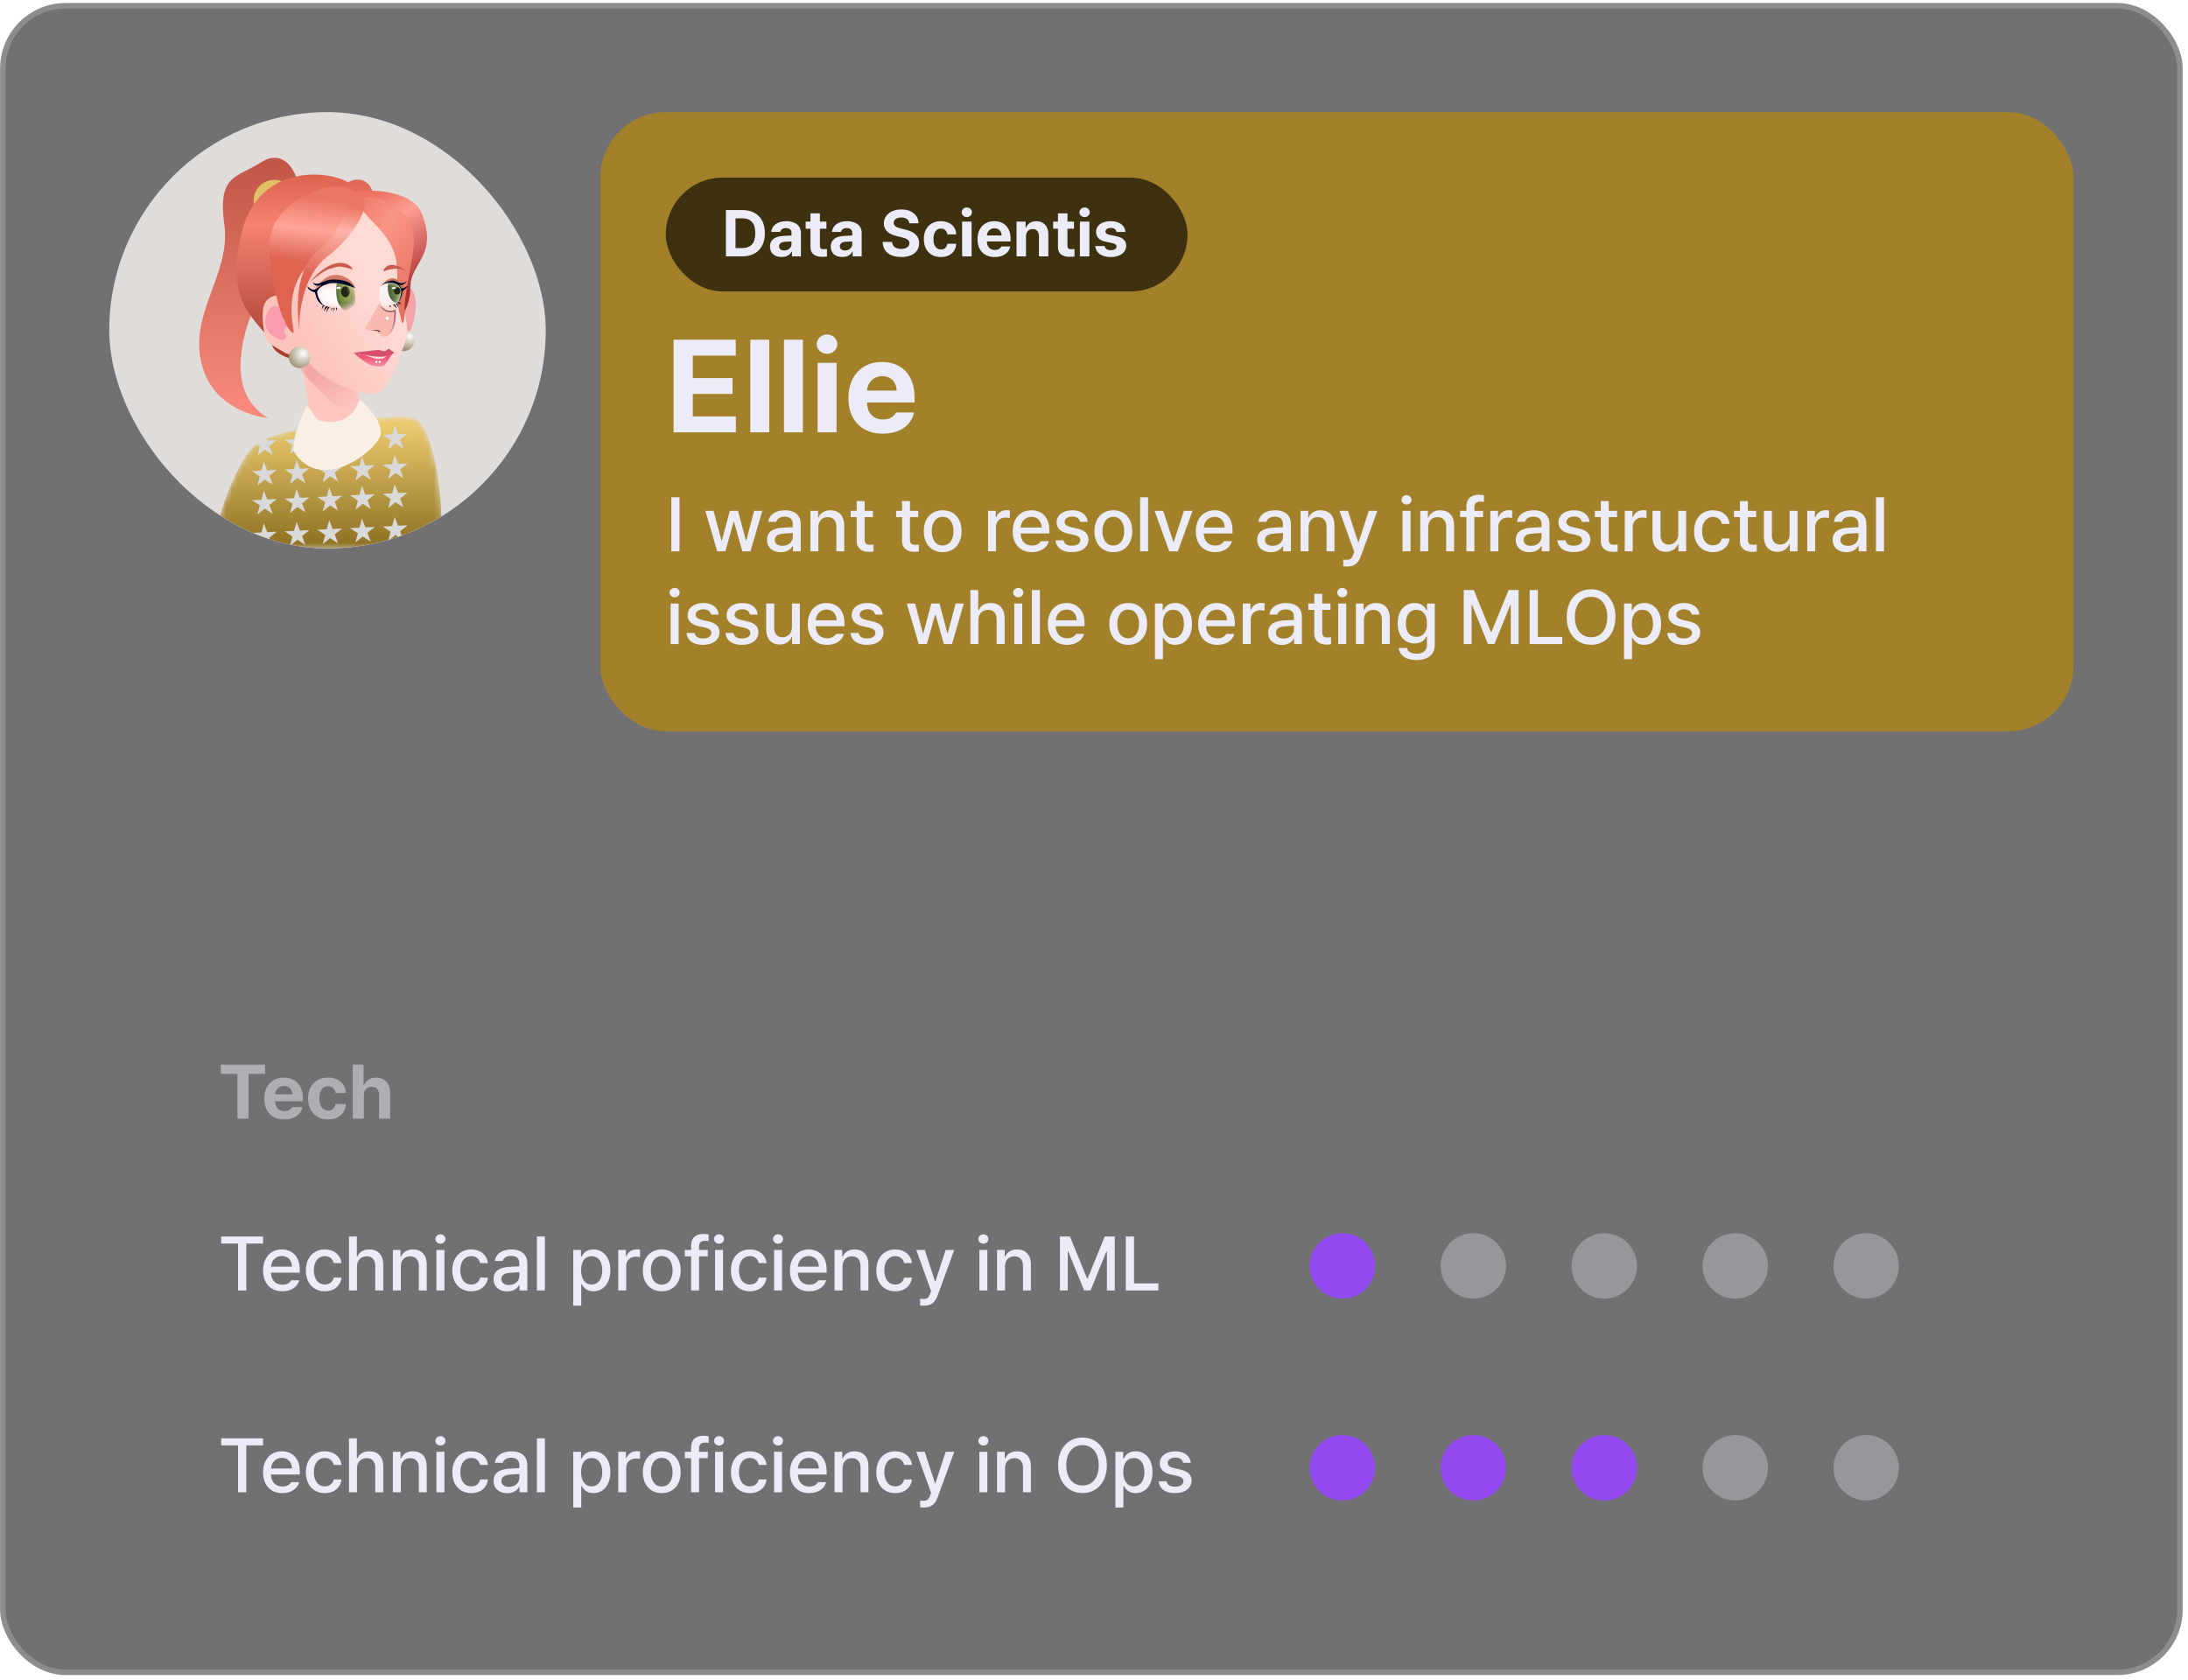 <svg width="401" height="308" viewBox="0 0 401 308" fill="none" xmlns="http://www.w3.org/2000/svg">
<g clip-path="url(#clip0_597_10602)">
<rect x="0.023" y="0.557" width="400" height="306.504" rx="12" fill="#131316" fill-opacity="0.6"/>
<g clip-path="url(#clip1_597_10602)">
<rect x="20.023" y="20.557" width="80" height="80" rx="40" fill="#DFDCDA"/>
<ellipse cx="74.206" cy="57.616" rx="1.831" ry="4.789" transform="rotate(9.959 74.206 57.616)" fill="#F3A4A7"/>
<circle cx="73.945" cy="62.41" r="1.972" fill="url(#paint0_radial_597_10602)"/>
<path d="M56.049 81.565C57.852 80.551 55.768 68.655 54.5 62.833C57.364 62.833 63.148 63.087 63.373 64.101C63.599 65.115 66.19 74.664 67.458 79.312L60.979 90.157C58.584 87.716 54.246 82.579 56.049 81.565Z" fill="#FDC6BF"/>
<mask id="mask0_597_10602" style="mask-type:alpha" maskUnits="userSpaceOnUse" x="54" y="62" width="14" height="29">
<path d="M56.049 81.565C57.852 80.551 55.768 68.655 54.5 62.833C57.364 62.833 63.148 63.087 63.373 64.101C63.599 65.115 66.19 74.664 67.458 79.312L60.979 90.157C58.584 87.716 54.246 82.579 56.049 81.565Z" fill="#FDC6BF"/>
</mask>
<g mask="url(#mask0_597_10602)">
<path d="M67.035 65.65L69.007 77.481C69.007 77.481 66.331 79.312 59.852 72.833C53.373 66.354 51.824 64.382 51.824 64.382L53.514 60.298L67.035 65.65Z" fill="url(#paint1_linear_597_10602)"/>
</g>
<mask id="mask1_597_10602" style="mask-type:alpha" maskUnits="userSpaceOnUse" x="39" y="76" width="42" height="25">
<path d="M39.098 100.557C39.21 96.388 43.464 83.278 47.689 80.837C55.295 77.598 69.661 76.052 75.295 76.475C79.802 76.813 81.868 95.111 80.506 100.557H39.098Z" fill="url(#paint2_linear_597_10602)"/>
</mask>
<g mask="url(#mask1_597_10602)">
<path d="M39.098 100.557C39.21 96.388 43.464 83.278 47.689 80.837C55.295 77.598 69.661 76.052 75.295 76.475C79.802 76.813 81.868 95.111 80.506 100.557H39.098Z" fill="url(#paint3_linear_597_10602)"/>
<path d="M48.358 84.589L48.977 86.219L50.719 86.134L49.36 87.227L49.98 88.857L48.521 87.902L47.162 88.995L47.619 87.312L46.16 86.358L47.901 86.272L48.358 84.589Z" fill="#D9D9D9"/>
<path d="M54.35 84.295L54.97 85.925L56.711 85.84L55.353 86.933L55.972 88.563L54.513 87.608L53.154 88.701L53.611 87.018L52.152 86.064L53.893 85.978L54.35 84.295Z" fill="#D9D9D9"/>
<path d="M60.342 84.001L60.962 85.631L62.703 85.546L61.345 86.639L61.964 88.269L60.505 87.314L59.146 88.407L59.603 86.724L58.144 85.77L59.886 85.684L60.342 84.001Z" fill="#D9D9D9"/>
<path d="M66.335 83.707L66.954 85.337L68.696 85.251L67.337 86.344L67.956 87.974L66.497 87.019L65.138 88.112L65.595 86.429L64.136 85.475L65.878 85.389L66.335 83.707Z" fill="#D9D9D9"/>
<path d="M72.331 83.413L72.95 85.043L74.692 84.957L73.333 86.05L73.953 87.68L72.493 86.725L71.135 87.818L71.591 86.135L70.132 85.181L71.874 85.095L72.331 83.413Z" fill="#D9D9D9"/>
<path d="M48.358 79.124L48.977 80.754L50.719 80.669L49.36 81.762L49.98 83.392L48.521 82.437L47.162 83.53L47.619 81.847L46.16 80.893L47.901 80.807L48.358 79.124Z" fill="#D9D9D9"/>
<path d="M54.35 78.831L54.97 80.46L56.711 80.375L55.353 81.468L55.972 83.098L54.513 82.143L53.154 83.236L53.611 81.553L52.152 80.599L53.893 80.513L54.35 78.831Z" fill="#D9D9D9"/>
<path d="M60.342 78.537L60.962 80.167L62.703 80.081L61.345 81.174L61.964 82.804L60.505 81.849L59.146 82.942L59.603 81.259L58.144 80.305L59.886 80.219L60.342 78.537Z" fill="#D9D9D9"/>
<path d="M66.335 78.242L66.954 79.872L68.696 79.786L67.337 80.879L67.956 82.509L66.497 81.555L65.138 82.647L65.595 80.965L64.136 80.01L65.878 79.924L66.335 78.242Z" fill="#D9D9D9"/>
<path d="M72.331 77.948L72.95 79.578L74.692 79.492L73.333 80.585L73.953 82.215L72.493 81.26L71.135 82.353L71.591 80.671L70.132 79.716L71.874 79.631L72.331 77.948Z" fill="#D9D9D9"/>
<path d="M48.358 89.924L48.977 91.554L50.719 91.469L49.36 92.562L49.98 94.192L48.521 93.237L47.162 94.33L47.619 92.647L46.16 91.693L47.901 91.607L48.358 89.924Z" fill="#D9D9D9"/>
<path d="M54.35 89.63L54.97 91.26L56.711 91.175L55.353 92.268L55.972 93.898L54.513 92.943L53.154 94.036L53.611 92.353L52.152 91.399L53.893 91.313L54.35 89.63Z" fill="#D9D9D9"/>
<path d="M60.342 89.337L60.962 90.966L62.703 90.881L61.345 91.974L61.964 93.604L60.505 92.649L59.146 93.742L59.603 92.059L58.144 91.105L59.886 91.019L60.342 89.337Z" fill="#D9D9D9"/>
<path d="M66.335 89.041L66.954 90.671L68.696 90.586L67.337 91.679L67.956 93.309L66.497 92.354L65.138 93.447L65.595 91.764L64.136 90.81L65.878 90.724L66.335 89.041Z" fill="#D9D9D9"/>
<path d="M72.331 88.748L72.95 90.377L74.692 90.292L73.333 91.385L73.953 93.015L72.493 92.06L71.135 93.153L71.591 91.47L70.132 90.516L71.874 90.43L72.331 88.748Z" fill="#D9D9D9"/>
<path d="M48.358 95.924L48.977 97.554L50.719 97.469L49.36 98.562L49.98 100.192L48.521 99.237L47.162 100.33L47.619 98.647L46.16 97.693L47.901 97.607L48.358 95.924Z" fill="#D9D9D9"/>
<path d="M54.35 95.63L54.97 97.26L56.711 97.175L55.353 98.268L55.972 99.898L54.513 98.943L53.154 100.036L53.611 98.353L52.152 97.399L53.893 97.313L54.35 95.63Z" fill="#D9D9D9"/>
<path d="M60.342 95.337L60.962 96.966L62.703 96.881L61.345 97.974L61.964 99.604L60.505 98.649L59.146 99.742L59.603 98.059L58.144 97.105L59.886 97.019L60.342 95.337Z" fill="#D9D9D9"/>
<path d="M66.335 95.041L66.954 96.671L68.696 96.586L67.337 97.679L67.956 99.309L66.497 98.354L65.138 99.447L65.595 97.764L64.136 96.81L65.878 96.724L66.335 95.041Z" fill="#D9D9D9"/>
<path d="M72.331 94.748L72.95 96.377L74.692 96.292L73.333 97.385L73.953 99.015L72.493 98.06L71.135 99.153L71.591 97.47L70.132 96.516L71.874 96.43L72.331 94.748Z" fill="#D9D9D9"/>
</g>
<path d="M47.881 29.735C51.599 27.369 53.75 30.721 54.36 32.693C55.769 32.693 53.796 34.664 52.951 38.185C52.106 41.706 50.697 49.453 49.148 52.27C47.599 55.087 45.768 56.918 44.641 62.27C43.74 66.552 43.185 73.03 49.148 76.636C49.148 76.636 40.174 75.918 37.357 68.03C33.836 58.171 42.388 50.58 41.121 41.284C39.853 31.988 43.233 32.693 47.881 29.735Z" fill="url(#paint4_linear_597_10602)"/>
<circle cx="50.276" cy="36.776" r="3.803" fill="#E0BF66"/>
<path d="M44.337 42.41C47.267 30.805 58.985 30.814 63.774 33.396C67.266 31.706 68.488 34.946 68.583 36.354L61.4 64.523C61.098 67.34 51.07 66.748 49.83 63.255C48.281 58.889 40.675 56.917 44.337 42.41Z" fill="url(#paint5_linear_597_10602)"/>
<path d="M77.222 38.957C75.478 34.674 65.765 34.053 63.371 36.072C60.272 40.016 68.186 42.692 69.313 45.65C70.214 48.016 71.22 56.919 71.971 60.394C72.582 59.361 75.222 56.957 75.222 52.557C75.222 48.157 80.422 46.814 77.222 38.957Z" fill="url(#paint6_linear_597_10602)"/>
<path d="M74.357 50.298C74.695 48.27 74.638 45.509 70.413 39.875C66.188 34.241 56.189 40.439 54.358 42.974C52.527 45.509 52.527 54.946 51.962 54.523C51.398 54.101 50.272 53.819 49.005 54.946C47.737 56.073 48.16 59.171 48.441 61.143C48.723 63.115 50.976 63.819 51.962 64.523C52.751 65.087 54.826 65.321 55.765 65.368C58.772 69.993 65.371 72.194 68.371 72.194C71.371 72.194 72.93 65.761 73.772 63.993C74.986 61.441 74.677 58.765 73.972 56.794C73.313 54.951 73.934 52.833 74.357 50.298Z" fill="url(#paint7_linear_597_10602)"/>
<path d="M65.121 52.83C64.841 51.146 60.522 48.03 57.521 53.43C60.122 51.03 63.083 51.374 65.121 52.83Z" fill="#D07966"/>
<mask id="mask2_597_10602" style="mask-type:alpha" maskUnits="userSpaceOnUse" x="57" y="51" width="8" height="6">
<path d="M58.241 53.045C59.014 51.733 59.733 51.975 60.694 51.498C61.456 51.12 63.364 51.852 64.243 52.276C64.809 52.656 64.819 54.653 64.843 55.075C64.866 55.497 63.942 56.327 63.387 56.499C62.833 56.671 61.59 56.599 59.149 55.934C58.47 55.749 57.468 54.358 58.241 53.045Z" fill="url(#paint8_linear_597_10602)"/>
</mask>
<g mask="url(#mask2_597_10602)">
<path d="M58.239 53.045C59.012 51.733 59.731 51.975 60.692 51.498C61.455 51.12 63.362 51.852 64.241 52.276C64.807 52.656 64.817 54.653 64.841 55.075C64.864 55.497 63.94 56.327 63.386 56.499C62.831 56.671 59.733 56.325 59.148 55.934C58.561 55.544 57.466 54.358 58.239 53.045Z" fill="url(#paint9_linear_597_10602)"/>
<path d="M62.105 55.769C61.472 54.663 61.537 52.344 61.862 51.433C62.386 50.698 64.276 51.721 64.589 52.268C64.902 52.815 65.576 55.227 64.764 56.021C63.694 57.069 63.043 57.41 62.105 55.769Z" fill="url(#paint10_radial_597_10602)"/>
<ellipse cx="63.304" cy="53.499" rx="0.8" ry="1" transform="rotate(-3.195 63.304 53.499)" fill="#1F2714"/>
<ellipse cx="62.063" cy="52.766" rx="0.4" ry="0.2" transform="rotate(-3.195 62.063 52.766)" fill="white"/>
</g>
<path d="M59.426 56.03C58.639 55.509 58.11 54.087 58.123 53.475C58.545 52.498 59.325 52.291 60.096 52.03C61.517 51.55 64.126 52.366 65.097 52.83C64.786 52.507 64.411 51.964 63.723 51.686C62.418 51.159 60.507 51.064 59.426 51.568C57.777 52.337 57.614 51.952 57.317 51.686C57.489 52.241 58.02 52.663 58.895 52.162C58.638 52.6 57.69 53.315 57.184 53.048C56.678 52.781 56.774 52.87 56.352 52.493C56.397 53.292 57.644 53.546 57.708 53.639C57.828 53.813 57.94 54.556 58.096 54.83C58.253 55.103 58.696 55.83 59.426 56.03Z" fill="#000525"/>
<path d="M59.414 57.098C59.397 56.516 59.759 56.101 59.759 56.101L60.169 56.278C59.85 56.296 59.47 56.902 59.414 57.098Z" fill="black"/>
<path d="M58.994 56.744C58.96 56.145 59.349 55.923 59.349 55.923L59.559 56.112C59.24 56.129 59.171 56.334 58.994 56.744Z" fill="black"/>
<path d="M59.825 57.298C59.808 56.717 60.169 56.278 60.169 56.278L60.569 56.264C60.249 56.282 59.881 57.103 59.825 57.298Z" fill="black"/>
<path d="M60.615 57.054L60.782 56.444L60.982 56.442C60.793 56.652 60.615 57.054 60.615 57.054Z" fill="black"/>
<path d="M61.025 57.232C61.025 57.241 61.18 56.431 61.18 56.431L61.377 56.42C61.378 56.419 61.379 56.419 61.38 56.42L61.377 56.42C61.338 56.444 61.025 57.24 61.025 57.232Z" fill="black"/>
<path d="M61.612 57.007L61.578 56.408L61.778 56.397L61.612 57.007Z" fill="black"/>
<path d="M53.092 58.326C53.514 59.03 52.951 59.593 52.388 60.157C51.633 60.912 52.531 61.565 52.529 61.565C51.966 62.692 51.824 62.551 49.993 61.565C48.162 60.579 48.303 57.34 49.711 56.354C51.12 55.368 52.669 57.622 53.092 58.326Z" fill="#FA9CAE"/>
<path d="M67.879 64.938C69.788 65.057 70.409 65.221 71.172 64.793C70.186 65.638 71.084 66 69.992 66.065C68.206 66.171 65.704 65.53 65.062 64.656C65.85 65.05 66.855 64.874 67.879 64.938Z" fill="#F7E0E0"/>
<path d="M57.773 47.393C62.731 43.562 66.959 39.389 65.973 37.793C65.973 31.998 56.413 33.962 51.824 38.889C48.373 42.593 49.246 46.795 50.373 52.993C51.5 59.19 53.82 61.793 53.82 60.793C53.82 59.793 51.576 52.181 57.773 47.393Z" fill="url(#paint11_linear_597_10602)"/>
<g filter="url(#filter0_d_597_10602)">
<path d="M76.624 42.557C75.755 36.352 69.486 35.211 67.611 35.276C64.427 37.963 72.541 40.52 73.435 47.193C73.871 50.444 73.277 53.59 74.024 56.593C74.159 56.393 74.63 60.993 75.017 56.393C74.575 53.828 77.009 45.304 76.624 42.557Z" fill="url(#paint12_linear_597_10602)"/>
</g>
<path d="M56.773 51.719C60.773 46.993 63.881 47.883 64.68 49.392C61.491 48.486 62.027 48.943 60.454 49.268C59.674 49.429 57.669 50.928 56.773 51.719Z" fill="#C85B4B"/>
<path d="M73.749 53.113C73.499 51.354 71.722 49.63 69.722 52.63C72.363 51.456 71.724 51.626 73.749 53.113Z" fill="#D07966"/>
<path d="M73.464 52.85C72.947 51.759 72.517 52.001 71.914 51.638C71.435 51.349 70.296 52.07 69.773 52.476C69.441 52.83 69.502 54.546 69.502 54.91C69.502 55.273 70.084 55.955 70.428 56.077C70.773 56.198 72.517 55.88 72.861 55.516C73.206 55.152 73.981 53.94 73.464 52.85Z" fill="url(#paint13_linear_597_10602)"/>
<mask id="mask3_597_10602" style="mask-type:alpha" maskUnits="userSpaceOnUse" x="69" y="51" width="5" height="6">
<path d="M73.464 52.85C72.947 51.76 72.517 52.002 71.914 51.639C71.435 51.35 70.296 52.071 69.773 52.477C69.441 52.831 69.502 54.547 69.502 54.911C69.502 55.275 70.105 56.123 70.45 56.244C70.794 56.365 72.517 55.88 72.861 55.517C73.206 55.153 73.981 53.941 73.464 52.85Z" fill="#EDF1FA"/>
</mask>
<g mask="url(#mask3_597_10602)">
<path d="M73.645 54.419C74.196 53.643 73.874 51.914 73.645 51.147C73.3 50.541 71.278 51.494 71.106 51.979C70.934 52.463 70.97 55.559 73.02 55.559C74.147 55.559 72.956 55.389 73.645 54.419Z" fill="url(#paint14_radial_597_10602)"/>
</g>
<path d="M73.032 55.273C73.38 54.872 73.577 53.738 73.549 53.213C73.237 52.336 72.833 52.086 72.312 51.922C71.452 51.652 70.4 51.937 69.845 52.365C70.362 51.88 71.654 51.056 72.688 51.637C73.721 52.219 74.38 51.738 74.58 51.43C74.494 51.753 73.709 52.552 73.158 52.164C73.33 52.528 73.504 53.011 73.98 52.806C74.38 52.634 74.725 52.365 74.754 52.365C74.754 52.634 73.876 53.334 73.808 53.334C73.721 53.334 73.721 53.819 73.635 54.062C73.549 54.304 73.462 55.031 73.032 55.273Z" fill="#000525"/>
<ellipse cx="0.6" cy="0.688" rx="0.6" ry="0.688" transform="matrix(-1 0 0 1 73.379 52.635)" fill="#1F2714"/>
<ellipse cx="0.4" cy="0.172" rx="0.4" ry="0.172" transform="matrix(-1 0 0 1 72.582 52.635)" fill="white"/>
<path d="M73.031 56.401C73.017 55.9 72.781 55.56 72.781 55.56L72.504 55.764C72.784 55.764 72.973 56.236 73.031 56.401Z" fill="black"/>
<path d="M73.496 55.905C73.496 55.389 72.982 55.389 72.982 55.389L72.782 55.561H72.782C73.062 55.561 73.321 55.561 73.496 55.905Z" fill="black"/>
<path d="M72.684 56.593C72.67 56.093 72.307 55.765 72.307 55.765L71.984 55.905C72.264 55.905 72.625 56.428 72.684 56.593Z" fill="black"/>
<path d="M71.582 56.453V55.999H71.305C71.48 56.171 71.582 56.453 71.582 56.453Z" fill="black"/>
<path d="M70.216 49.745C71.404 49.313 73.487 48.884 74.221 49.745C73.965 49.096 73.234 48.777 72.247 48.608C71.261 48.44 70.554 48.773 70.216 49.745Z" fill="#C85B4B"/>
<path d="M56.191 74.383C55.769 75.509 53.797 78.974 53.797 82.692C58.727 90.721 68.867 82.692 69.712 79.876C70.388 77.622 67.459 74.523 65.91 73.256C65.675 73.725 64.848 77.34 60.557 77.34C56.895 77.34 57.881 75.509 56.191 74.383Z" fill="#F9EFE4"/>
<path d="M69.147 65.791C71.056 65.91 70.373 64.993 72.105 64.656C71.26 65.501 70.864 67.128 69.773 67.193C67.986 67.299 66.894 66.487 64.781 64.656C65.15 64.718 66.434 64.969 67.173 65.193C68.126 65.483 68.57 65.755 69.147 65.791Z" fill="url(#paint15_linear_597_10602)"/>
<circle cx="68.985" cy="66.357" r="0.2" fill="white"/>
<circle cx="69.583" cy="66.357" r="0.2" fill="white"/>
<circle cx="70.977" cy="58.326" r="0.282" fill="white"/>
<path d="M64.781 64.66C70.415 65.924 71.072 65.317 72.246 64.66C72.133 64.434 71.636 64.353 71.401 63.99C71.26 63.85 70.838 64.234 70.556 64.375C70.331 64.487 69.805 64.225 69.429 64.131L64.781 64.66Z" fill="#D7506A"/>
<g filter="url(#filter1_f_597_10602)">
<path d="M72.388 56.918C70.81 57.594 69.962 56.292 69.539 55.541C68.553 57.372 67.709 58.921 67.146 59.766C66.582 60.611 67.85 60.611 68.273 60.611C68.695 60.611 69.258 60.893 69.822 61.456C70.273 61.907 70.875 61.717 71.12 61.566C72.36 60.327 72.482 57.951 72.388 56.918Z" fill="#F5A69C" fill-opacity="0.6"/>
</g>
<path d="M69.422 55.594C69.844 56.345 70.812 57.594 72.389 56.918C72.483 57.951 72.361 60.327 71.122 61.566" stroke="url(#paint16_linear_597_10602)" stroke-width="0.282" stroke-linecap="round"/>
<path d="M68.164 60.579C68.84 60.354 69.573 60.579 69.713 60.72C69.713 60.86 69.49 60.919 69.291 60.72C69.15 60.579 68.399 60.532 68.164 60.579Z" fill="#3A2323"/>
<circle cx="70.977" cy="58.326" r="0.282" fill="white"/>
<circle cx="54.901" cy="65.509" r="1.972" fill="url(#paint17_radial_597_10602)"/>
<g filter="url(#filter2_d_597_10602)">
<path d="M66.688 35.559C67.674 37.155 65.046 42.328 60.088 46.159C55.229 49.914 54.793 57.126 54.831 59.775C54.865 60.181 54.888 60.515 54.888 60.759C54.888 60.888 54.842 60.505 54.831 59.775C54.561 56.523 53.626 48.622 58.688 44.759C64.04 40.674 62.776 34.125 66.688 35.559Z" fill="url(#paint18_linear_597_10602)"/>
</g>
</g>
<rect x="110.023" y="20.557" width="270" height="113.504" rx="12" fill="#A2812A"/>
<rect x="122.023" y="32.557" width="95.612" height="20.87" rx="10.435" fill="#3D3110"/>
<path d="M136.031 46.992H133.043V38.508H136.066C138.621 38.508 140.186 40.096 140.18 42.738C140.186 45.393 138.621 46.992 136.031 46.992ZM134.801 45.48H135.961C137.578 45.48 138.422 44.643 138.422 42.738C138.422 40.852 137.578 40.02 135.973 40.02H134.801V45.48ZM141.117 45.211C141.123 43.793 142.26 43.33 143.484 43.254C143.941 43.225 144.797 43.184 145.066 43.172V42.656C145.061 42.123 144.697 41.818 144.047 41.812C143.455 41.818 143.086 42.082 142.992 42.516H141.34C141.445 41.414 142.406 40.547 144.094 40.547C145.482 40.547 146.795 41.168 146.789 42.703V46.992H145.148V46.113H145.102C144.791 46.699 144.182 47.115 143.238 47.109C142.02 47.115 141.123 46.471 141.117 45.211ZM142.781 45.164C142.781 45.65 143.174 45.908 143.73 45.914C144.521 45.908 145.072 45.393 145.066 44.719V44.256C144.803 44.268 144.059 44.309 143.766 44.332C143.162 44.385 142.781 44.672 142.781 45.164ZM151.465 40.629V41.93H150.27V45.035C150.264 45.545 150.516 45.668 150.867 45.68C151.043 45.68 151.348 45.662 151.559 45.645V47.016C151.371 47.045 151.061 47.08 150.633 47.074C149.379 47.08 148.523 46.518 148.535 45.281V41.93H147.656V40.629H148.535V39.105H150.27V40.629H151.465ZM152.25 45.211C152.256 43.793 153.393 43.33 154.617 43.254C155.074 43.225 155.93 43.184 156.199 43.172V42.656C156.193 42.123 155.83 41.818 155.18 41.812C154.588 41.818 154.219 42.082 154.125 42.516H152.473C152.578 41.414 153.539 40.547 155.227 40.547C156.615 40.547 157.928 41.168 157.922 42.703V46.992H156.281V46.113H156.234C155.924 46.699 155.314 47.115 154.371 47.109C153.152 47.115 152.256 46.471 152.25 45.211ZM153.914 45.164C153.914 45.65 154.307 45.908 154.863 45.914C155.654 45.908 156.205 45.393 156.199 44.719V44.256C155.936 44.268 155.191 44.309 154.898 44.332C154.295 44.385 153.914 44.672 153.914 45.164ZM166.652 40.934C166.582 40.26 166.049 39.867 165.188 39.867C164.297 39.867 163.799 40.277 163.793 40.84C163.787 41.455 164.42 41.73 165.152 41.895L165.914 42.082C167.367 42.416 168.451 43.154 168.457 44.566C168.451 46.119 167.244 47.115 165.176 47.109C163.125 47.115 161.818 46.166 161.766 44.344H163.477C163.535 45.199 164.215 45.633 165.152 45.633C166.078 45.633 166.676 45.199 166.676 44.566C166.676 43.986 166.148 43.717 165.223 43.488L164.297 43.266C162.867 42.914 161.988 42.199 161.988 40.957C161.982 39.416 163.342 38.391 165.199 38.391C167.08 38.391 168.316 39.434 168.34 40.934H166.652ZM172.43 47.121C170.479 47.115 169.307 45.768 169.312 43.828C169.307 41.883 170.502 40.547 172.43 40.547C174.07 40.547 175.184 41.502 175.254 42.961H173.625C173.52 42.334 173.109 41.9 172.453 41.895C171.621 41.9 171.07 42.598 171.07 43.805C171.07 45.035 171.609 45.738 172.453 45.738C173.062 45.738 173.514 45.357 173.625 44.684H175.254C175.178 46.125 174.117 47.115 172.43 47.121ZM176.332 46.992V40.629H178.066V46.992H176.332ZM176.25 38.918C176.25 38.426 176.678 38.033 177.199 38.027C177.715 38.033 178.143 38.426 178.137 38.918C178.143 39.398 177.715 39.797 177.199 39.797C176.678 39.797 176.25 39.398 176.25 38.918ZM182.297 47.121C180.346 47.115 179.15 45.855 179.156 43.84C179.15 41.877 180.363 40.547 182.227 40.547C183.896 40.547 185.215 41.602 185.215 43.77V44.262H180.867C180.867 45.223 181.436 45.815 182.332 45.82C182.924 45.815 183.346 45.557 183.516 45.176H185.168C184.922 46.353 183.867 47.115 182.297 47.121ZM180.867 43.172H183.574C183.568 42.398 183.035 41.842 182.262 41.848C181.465 41.842 180.902 42.44 180.867 43.172ZM188.039 43.312V46.992H186.305V40.629H187.957V41.742H188.027C188.314 41.01 188.994 40.547 189.938 40.547C191.268 40.547 192.135 41.455 192.129 42.938V46.992H190.406V43.242C190.4 42.457 189.979 41.988 189.258 41.988C188.537 41.988 188.039 42.475 188.039 43.312ZM196.828 40.629V41.93H195.633V45.035C195.627 45.545 195.879 45.668 196.23 45.68C196.406 45.68 196.711 45.662 196.922 45.645V47.016C196.734 47.045 196.424 47.08 195.996 47.074C194.742 47.08 193.887 46.518 193.898 45.281V41.93H193.02V40.629H193.898V39.105H195.633V40.629H196.828ZM197.918 46.992V40.629H199.652V46.992H197.918ZM197.836 38.918C197.836 38.426 198.264 38.033 198.785 38.027C199.301 38.033 199.729 38.426 199.723 38.918C199.729 39.398 199.301 39.797 198.785 39.797C198.264 39.797 197.836 39.398 197.836 38.918ZM204.633 42.516C204.557 42.07 204.17 41.783 203.59 41.777C203.027 41.783 202.6 42.047 202.605 42.434C202.6 42.721 202.822 42.943 203.426 43.066L204.562 43.301C205.799 43.559 206.396 44.109 206.402 45.023C206.396 46.277 205.271 47.115 203.578 47.121C201.861 47.115 200.854 46.348 200.707 45.105H202.453C202.535 45.603 202.939 45.861 203.578 45.867C204.211 45.861 204.633 45.609 204.633 45.199C204.633 44.871 204.363 44.666 203.766 44.543L202.711 44.332C201.498 44.092 200.877 43.471 200.883 42.527C200.877 41.309 201.926 40.547 203.566 40.547C205.172 40.547 206.168 41.309 206.262 42.516H204.633Z" fill="#ECECF8"/>
<path d="M123.453 79.244V62.275H134.844V65.182H126.969V69.307H134.258V72.213H126.969V76.338H134.867V79.244H123.453ZM140.984 62.275V79.244H137.516V62.275H140.984ZM147.148 62.275V79.244H143.68V62.275H147.148ZM149.844 79.244V66.518H153.312V79.244H149.844ZM149.68 63.096C149.68 62.111 150.535 61.326 151.578 61.315C152.609 61.326 153.465 62.111 153.453 63.096C153.465 64.057 152.609 64.853 151.578 64.853C150.535 64.853 149.68 64.057 149.68 63.096ZM161.773 79.502C157.871 79.49 155.48 76.971 155.492 72.939C155.48 69.014 157.906 66.353 161.633 66.353C164.973 66.353 167.609 68.463 167.609 72.799V73.783H158.914C158.914 75.705 160.051 76.889 161.844 76.9C163.027 76.889 163.871 76.373 164.211 75.611H167.516C167.023 77.967 164.914 79.49 161.773 79.502ZM158.914 71.603H164.328C164.316 70.057 163.25 68.943 161.703 68.955C160.109 68.943 158.984 70.139 158.914 71.603Z" fill="#ECECF8"/>
<path d="M124.539 91.162V101.061H123.035V91.162H124.539ZM131.443 101.061L129.27 93.637H130.773L132.223 99.078H132.305L133.754 93.637H135.258L136.693 99.051H136.775L138.211 93.637H139.715L137.541 101.061H136.051L134.547 95.715H134.438L132.947 101.061H131.443ZM140.576 98.969C140.569 97.273 142.012 96.836 143.352 96.74C143.844 96.713 144.958 96.651 145.3 96.638L145.293 96.043C145.3 95.202 144.78 94.717 143.789 94.717C142.928 94.717 142.408 95.113 142.258 95.66H140.809C140.938 94.43 142.087 93.541 143.844 93.541C145.026 93.541 146.749 93.972 146.756 96.125V101.061H145.334V100.049H145.279C144.992 100.603 144.309 101.225 143.078 101.225C141.67 101.225 140.569 100.418 140.576 98.969ZM141.998 98.982C141.998 99.693 142.586 100.056 143.406 100.062C144.596 100.056 145.307 99.263 145.307 98.381L145.3 97.704C144.965 97.725 143.905 97.8 143.557 97.82C142.6 97.889 141.998 98.251 141.998 98.982ZM149.982 96.658V101.061H148.52V93.637H149.928V94.853H150.01C150.358 94.054 151.09 93.541 152.197 93.541C153.722 93.541 154.733 94.505 154.727 96.344V101.061H153.277V96.522C153.271 95.441 152.689 94.799 151.705 94.799C150.7 94.799 149.982 95.476 149.982 96.658ZM159.977 93.637V94.799H158.459V98.873C158.466 99.714 158.876 99.864 159.348 99.871C159.56 99.871 159.881 99.851 160.086 99.83V101.102C159.888 101.129 159.573 101.156 159.17 101.156C158.028 101.156 156.996 100.527 157.01 99.174V94.799H155.916V93.637H157.01V91.859H158.459V93.637H159.977ZM168.289 93.637V94.799H166.771V98.873C166.778 99.714 167.188 99.864 167.66 99.871C167.872 99.871 168.193 99.851 168.398 99.83V101.102C168.2 101.129 167.886 101.156 167.482 101.156C166.341 101.156 165.309 100.527 165.322 99.174V94.799H164.229V93.637H165.322V91.859H166.771V93.637H168.289ZM172.773 101.211C170.668 101.211 169.294 99.68 169.301 97.383C169.294 95.072 170.668 93.541 172.773 93.541C174.865 93.541 176.232 95.072 176.232 97.383C176.232 99.68 174.865 101.211 172.773 101.211ZM170.764 97.383C170.764 98.798 171.413 99.994 172.773 99.994C174.113 99.994 174.756 98.798 174.756 97.383C174.756 95.961 174.113 94.751 172.773 94.744C171.413 94.751 170.764 95.961 170.764 97.383ZM181.086 101.061V93.637H182.494V94.812H182.576C182.85 94.019 183.595 93.52 184.463 93.527C184.641 93.52 184.928 93.541 185.078 93.555V94.949C184.955 94.922 184.613 94.86 184.312 94.867C183.301 94.86 182.549 95.564 182.549 96.535V101.061H181.086ZM189.125 101.211C186.938 101.211 185.591 99.7 185.598 97.397C185.591 95.113 186.958 93.541 189.029 93.541C190.718 93.541 192.324 94.587 192.324 97.273V97.793H187.047C187.088 99.208 187.922 100.008 189.139 100.008C189.966 100.008 190.506 99.652 190.752 99.201H192.229C191.9 100.404 190.759 101.211 189.125 101.211ZM187.054 96.699H190.889C190.889 95.571 190.157 94.737 189.043 94.744C187.874 94.737 187.115 95.653 187.054 96.699ZM197.943 95.66C197.807 95.072 197.342 94.689 196.535 94.689C195.701 94.689 195.106 95.12 195.113 95.688C195.106 96.125 195.455 96.439 196.275 96.631L197.451 96.904C198.818 97.212 199.481 97.861 199.488 98.914C199.481 100.254 198.347 101.211 196.453 101.211C194.669 101.211 193.616 100.418 193.432 99.037H194.922C195.052 99.707 195.558 100.042 196.439 100.035C197.383 100.042 197.991 99.645 197.998 99.023C197.991 98.545 197.636 98.237 196.85 98.053L195.688 97.807C194.348 97.513 193.65 96.795 193.65 95.769C193.65 94.45 194.799 93.541 196.521 93.541C198.176 93.541 199.208 94.382 199.352 95.66H197.943ZM204.055 101.211C201.949 101.211 200.575 99.68 200.582 97.383C200.575 95.072 201.949 93.541 204.055 93.541C206.146 93.541 207.514 95.072 207.514 97.383C207.514 99.68 206.146 101.211 204.055 101.211ZM202.045 97.383C202.045 98.798 202.694 99.994 204.055 99.994C205.395 99.994 206.037 98.798 206.037 97.383C206.037 95.961 205.395 94.751 204.055 94.744C202.694 94.751 202.045 95.961 202.045 97.383ZM210.412 91.162V101.061H208.949V91.162H210.412ZM218.561 93.637L215.867 101.061H214.295L211.602 93.637H213.174L215.047 99.338H215.115L216.988 93.637H218.561ZM222.689 101.211C220.502 101.211 219.155 99.7 219.162 97.397C219.155 95.113 220.522 93.541 222.594 93.541C224.282 93.541 225.889 94.587 225.889 97.273V97.793H220.611C220.652 99.208 221.486 100.008 222.703 100.008C223.53 100.008 224.07 99.652 224.316 99.201H225.793C225.465 100.404 224.323 101.211 222.689 101.211ZM220.618 96.699H224.453C224.453 95.571 223.722 94.737 222.607 94.744C221.438 94.737 220.68 95.653 220.618 96.699ZM230.414 98.969C230.407 97.273 231.85 96.836 233.189 96.74C233.682 96.713 234.796 96.651 235.138 96.638L235.131 96.043C235.138 95.202 234.618 94.717 233.627 94.717C232.766 94.717 232.246 95.113 232.096 95.66H230.646C230.776 94.43 231.925 93.541 233.682 93.541C234.864 93.541 236.587 93.972 236.594 96.125V101.061H235.172V100.049H235.117C234.83 100.603 234.146 101.225 232.916 101.225C231.508 101.225 230.407 100.418 230.414 98.969ZM231.836 98.982C231.836 99.693 232.424 100.056 233.244 100.062C234.434 100.056 235.145 99.263 235.145 98.381L235.138 97.704C234.803 97.725 233.743 97.8 233.395 97.82C232.438 97.889 231.836 98.251 231.836 98.982ZM239.82 96.658V101.061H238.357V93.637H239.766V94.853H239.848C240.196 94.054 240.928 93.541 242.035 93.541C243.56 93.541 244.571 94.505 244.564 96.344V101.061H243.115V96.522C243.108 95.441 242.527 94.799 241.543 94.799C240.538 94.799 239.82 95.476 239.82 96.658ZM246.971 103.85C246.67 103.843 246.376 103.836 246.191 103.809V102.592C246.355 102.605 246.643 102.612 246.848 102.619C247.299 102.612 247.675 102.585 248.023 101.648L248.201 101.156L245.48 93.637H247.039L248.912 99.393H248.994L250.867 93.637H252.439L249.377 102.045C248.946 103.221 248.194 103.843 246.971 103.85ZM257.047 101.061V93.637H258.51V101.061H257.047ZM256.855 91.627C256.862 91.148 257.279 90.766 257.785 90.766C258.284 90.766 258.701 91.148 258.701 91.627C258.701 92.106 258.284 92.495 257.785 92.488C257.279 92.495 256.862 92.106 256.855 91.627ZM261.75 96.658V101.061H260.287V93.637H261.695V94.853H261.777C262.126 94.054 262.857 93.541 263.965 93.541C265.489 93.541 266.501 94.505 266.494 96.344V101.061H265.045V96.522C265.038 95.441 264.457 94.799 263.473 94.799C262.468 94.799 261.75 95.476 261.75 96.658ZM271.812 93.637V94.799H270.213V101.061H268.75V94.799H267.602V93.637H268.75V92.775C268.757 91.449 269.604 90.697 270.965 90.697C271.313 90.697 271.676 90.738 271.963 90.793V92.01C271.689 91.969 271.478 91.955 271.348 91.955C270.575 91.955 270.213 92.269 270.213 92.994V93.637H271.812ZM273.139 101.061V93.637H274.547V94.812H274.629C274.902 94.019 275.647 93.52 276.516 93.527C276.693 93.52 276.98 93.541 277.131 93.555V94.949C277.008 94.922 276.666 94.86 276.365 94.867C275.354 94.86 274.602 95.564 274.602 96.535V101.061H273.139ZM277.801 98.969C277.794 97.273 279.236 96.836 280.576 96.74C281.068 96.713 282.183 96.651 282.524 96.638L282.518 96.043C282.524 95.202 282.005 94.717 281.014 94.717C280.152 94.717 279.633 95.113 279.482 95.66H278.033C278.163 94.43 279.312 93.541 281.068 93.541C282.251 93.541 283.974 93.972 283.98 96.125V101.061H282.559V100.049H282.504C282.217 100.603 281.533 101.225 280.303 101.225C278.895 101.225 277.794 100.418 277.801 98.969ZM279.223 98.982C279.223 99.693 279.811 100.056 280.631 100.062C281.82 100.056 282.531 99.263 282.531 98.381L282.524 97.704C282.189 97.725 281.13 97.8 280.781 97.82C279.824 97.889 279.223 98.251 279.223 98.982ZM289.914 95.66C289.777 95.072 289.312 94.689 288.506 94.689C287.672 94.689 287.077 95.12 287.084 95.688C287.077 96.125 287.426 96.439 288.246 96.631L289.422 96.904C290.789 97.212 291.452 97.861 291.459 98.914C291.452 100.254 290.317 101.211 288.424 101.211C286.64 101.211 285.587 100.418 285.402 99.037H286.893C287.022 99.707 287.528 100.042 288.41 100.035C289.354 100.042 289.962 99.645 289.969 99.023C289.962 98.545 289.606 98.237 288.82 98.053L287.658 97.807C286.318 97.513 285.621 96.795 285.621 95.769C285.621 94.45 286.77 93.541 288.492 93.541C290.146 93.541 291.179 94.382 291.322 95.66H289.914ZM296.354 93.637V94.799H294.836V98.873C294.843 99.714 295.253 99.864 295.725 99.871C295.937 99.871 296.258 99.851 296.463 99.83V101.102C296.265 101.129 295.95 101.156 295.547 101.156C294.405 101.156 293.373 100.527 293.387 99.174V94.799H292.293V93.637H293.387V91.859H294.836V93.637H296.354ZM297.775 101.061V93.637H299.184V94.812H299.266C299.539 94.019 300.284 93.52 301.152 93.527C301.33 93.52 301.617 93.541 301.768 93.555V94.949C301.645 94.922 301.303 94.86 301.002 94.867C299.99 94.86 299.238 95.564 299.238 96.535V101.061H297.775ZM307.578 97.971V93.637H309.027V101.061H307.605V99.775H307.523C307.182 100.568 306.423 101.156 305.309 101.156C303.873 101.156 302.861 100.192 302.861 98.353V93.637H304.324V98.176C304.324 99.188 304.939 99.83 305.828 99.83C306.642 99.83 307.578 99.235 307.578 97.971ZM313.949 101.211C311.782 101.211 310.47 99.618 310.477 97.383C310.47 95.12 311.83 93.541 313.922 93.541C315.617 93.541 316.841 94.539 316.998 96.043H315.576C315.426 95.346 314.872 94.765 313.949 94.758C312.746 94.765 311.939 95.763 311.939 97.342C311.939 98.969 312.726 99.974 313.949 99.967C314.776 99.974 315.392 99.509 315.576 98.709H316.998C316.841 100.151 315.699 101.211 313.949 101.211ZM321.852 93.637V94.799H320.334V98.873C320.341 99.714 320.751 99.864 321.223 99.871C321.435 99.871 321.756 99.851 321.961 99.83V101.102C321.763 101.129 321.448 101.156 321.045 101.156C319.903 101.156 318.871 100.527 318.885 99.174V94.799H317.791V93.637H318.885V91.859H320.334V93.637H321.852ZM327.99 97.971V93.637H329.439V101.061H328.018V99.775H327.936C327.594 100.568 326.835 101.156 325.721 101.156C324.285 101.156 323.273 100.192 323.273 98.353V93.637H324.736V98.176C324.736 99.188 325.352 99.83 326.24 99.83C327.054 99.83 327.99 99.235 327.99 97.971ZM331.217 101.061V93.637H332.625V94.812H332.707C332.98 94.019 333.726 93.52 334.594 93.527C334.771 93.52 335.059 93.541 335.209 93.555V94.949C335.086 94.922 334.744 94.86 334.443 94.867C333.432 94.86 332.68 95.564 332.68 96.535V101.061H331.217ZM335.879 98.969C335.872 97.273 337.314 96.836 338.654 96.74C339.146 96.713 340.261 96.651 340.603 96.638L340.596 96.043C340.603 95.202 340.083 94.717 339.092 94.717C338.23 94.717 337.711 95.113 337.561 95.66H336.111C336.241 94.43 337.39 93.541 339.146 93.541C340.329 93.541 342.052 93.972 342.059 96.125V101.061H340.637V100.049H340.582C340.295 100.603 339.611 101.225 338.381 101.225C336.973 101.225 335.872 100.418 335.879 98.969ZM337.301 98.982C337.301 99.693 337.889 100.056 338.709 100.062C339.898 100.056 340.609 99.263 340.609 98.381L340.603 97.704C340.268 97.725 339.208 97.8 338.859 97.82C337.902 97.889 337.301 98.251 337.301 98.982ZM345.285 91.162V101.061H343.822V91.162H345.285ZM122.912 118.061V110.637H124.375V118.061H122.912ZM122.721 108.627C122.728 108.148 123.145 107.766 123.65 107.766C124.149 107.766 124.566 108.148 124.566 108.627C124.566 109.105 124.149 109.495 123.65 109.488C123.145 109.495 122.728 109.105 122.721 108.627ZM130.322 112.66C130.186 112.072 129.721 111.689 128.914 111.689C128.08 111.689 127.485 112.12 127.492 112.688C127.485 113.125 127.834 113.439 128.654 113.631L129.83 113.904C131.197 114.212 131.86 114.861 131.867 115.914C131.86 117.254 130.726 118.211 128.832 118.211C127.048 118.211 125.995 117.418 125.811 116.037H127.301C127.431 116.707 127.937 117.042 128.818 117.035C129.762 117.042 130.37 116.646 130.377 116.023C130.37 115.545 130.015 115.237 129.229 115.053L128.066 114.807C126.727 114.513 126.029 113.795 126.029 112.77C126.029 111.45 127.178 110.541 128.9 110.541C130.555 110.541 131.587 111.382 131.73 112.66H130.322ZM137.459 112.66C137.322 112.072 136.857 111.689 136.051 111.689C135.217 111.689 134.622 112.12 134.629 112.688C134.622 113.125 134.971 113.439 135.791 113.631L136.967 113.904C138.334 114.212 138.997 114.861 139.004 115.914C138.997 117.254 137.862 118.211 135.969 118.211C134.185 118.211 133.132 117.418 132.947 116.037H134.438C134.567 116.707 135.073 117.042 135.955 117.035C136.898 117.042 137.507 116.646 137.514 116.023C137.507 115.545 137.151 115.237 136.365 115.053L135.203 114.807C133.863 114.513 133.166 113.795 133.166 112.77C133.166 111.45 134.314 110.541 136.037 110.541C137.691 110.541 138.724 111.382 138.867 112.66H137.459ZM145.143 114.971V110.637H146.592V118.061H145.17V116.775H145.088C144.746 117.568 143.987 118.156 142.873 118.156C141.438 118.156 140.426 117.192 140.426 115.354V110.637H141.889V115.176C141.889 116.188 142.504 116.83 143.393 116.83C144.206 116.83 145.143 116.235 145.143 114.971ZM151.568 118.211C149.381 118.211 148.034 116.7 148.041 114.396C148.034 112.113 149.401 110.541 151.473 110.541C153.161 110.541 154.768 111.587 154.768 114.273V114.793H149.49C149.531 116.208 150.365 117.008 151.582 117.008C152.409 117.008 152.949 116.652 153.195 116.201H154.672C154.344 117.404 153.202 118.211 151.568 118.211ZM149.497 113.699H153.332C153.332 112.571 152.601 111.737 151.486 111.744C150.317 111.737 149.559 112.653 149.497 113.699ZM160.387 112.66C160.25 112.072 159.785 111.689 158.979 111.689C158.145 111.689 157.55 112.12 157.557 112.688C157.55 113.125 157.898 113.439 158.719 113.631L159.895 113.904C161.262 114.212 161.925 114.861 161.932 115.914C161.925 117.254 160.79 118.211 158.896 118.211C157.112 118.211 156.06 117.418 155.875 116.037H157.365C157.495 116.707 158.001 117.042 158.883 117.035C159.826 117.042 160.435 116.646 160.441 116.023C160.435 115.545 160.079 115.237 159.293 115.053L158.131 114.807C156.791 114.513 156.094 113.795 156.094 112.77C156.094 111.45 157.242 110.541 158.965 110.541C160.619 110.541 161.651 111.382 161.795 112.66H160.387ZM168.371 118.061L166.197 110.637H167.701L169.15 116.078H169.232L170.682 110.637H172.186L173.621 116.051H173.703L175.139 110.637H176.643L174.469 118.061H172.979L171.475 112.715H171.365L169.875 118.061H168.371ZM179.309 113.658V118.061H177.846V108.162H179.281V111.854H179.377C179.726 111.047 180.423 110.541 181.578 110.541C183.103 110.541 184.121 111.484 184.121 113.344V118.061H182.658V113.521C182.658 112.428 182.07 111.799 181.086 111.799C180.054 111.799 179.309 112.476 179.309 113.658ZM185.885 118.061V110.637H187.348V118.061H185.885ZM185.693 108.627C185.7 108.148 186.117 107.766 186.623 107.766C187.122 107.766 187.539 108.148 187.539 108.627C187.539 109.105 187.122 109.495 186.623 109.488C186.117 109.495 185.7 109.105 185.693 108.627ZM190.588 108.162V118.061H189.125V108.162H190.588ZM195.564 118.211C193.377 118.211 192.03 116.7 192.037 114.396C192.03 112.113 193.397 110.541 195.469 110.541C197.157 110.541 198.764 111.587 198.764 114.273V114.793H193.486C193.527 116.208 194.361 117.008 195.578 117.008C196.405 117.008 196.945 116.652 197.191 116.201H198.668C198.34 117.404 197.198 118.211 195.564 118.211ZM193.493 113.699H197.328C197.328 112.571 196.597 111.737 195.482 111.744C194.313 111.737 193.555 112.653 193.493 113.699ZM206.775 118.211C204.67 118.211 203.296 116.68 203.303 114.383C203.296 112.072 204.67 110.541 206.775 110.541C208.867 110.541 210.234 112.072 210.234 114.383C210.234 116.68 208.867 118.211 206.775 118.211ZM204.766 114.383C204.766 115.798 205.415 116.994 206.775 116.994C208.115 116.994 208.758 115.798 208.758 114.383C208.758 112.961 208.115 111.751 206.775 111.744C205.415 111.751 204.766 112.961 204.766 114.383ZM211.67 120.85V110.637H213.092V111.84H213.215C213.475 111.375 213.974 110.541 215.348 110.541C217.146 110.541 218.465 111.949 218.465 114.369C218.465 116.762 217.159 118.204 215.361 118.211C214.015 118.204 213.481 117.384 213.215 116.898H213.133V120.85H211.67ZM213.105 114.342C213.105 115.9 213.789 116.96 215.033 116.967C216.318 116.96 216.988 115.832 216.988 114.342C216.988 112.879 216.339 111.778 215.033 111.785C213.775 111.778 213.105 112.797 213.105 114.342ZM223.113 118.211C220.926 118.211 219.579 116.7 219.586 114.396C219.579 112.113 220.946 110.541 223.018 110.541C224.706 110.541 226.312 111.587 226.312 114.273V114.793H221.035C221.076 116.208 221.91 117.008 223.127 117.008C223.954 117.008 224.494 116.652 224.74 116.201H226.217C225.889 117.404 224.747 118.211 223.113 118.211ZM221.042 113.699H224.877C224.877 112.571 224.146 111.737 223.031 111.744C221.862 111.737 221.104 112.653 221.042 113.699ZM227.762 118.061V110.637H229.17V111.812H229.252C229.525 111.02 230.271 110.521 231.139 110.527C231.316 110.521 231.604 110.541 231.754 110.555V111.949C231.631 111.922 231.289 111.86 230.988 111.867C229.977 111.86 229.225 112.564 229.225 113.535V118.061H227.762ZM232.424 115.969C232.417 114.273 233.859 113.836 235.199 113.74C235.691 113.713 236.806 113.651 237.147 113.638L237.141 113.043C237.147 112.202 236.628 111.717 235.637 111.717C234.775 111.717 234.256 112.113 234.105 112.66H232.656C232.786 111.43 233.935 110.541 235.691 110.541C236.874 110.541 238.597 110.972 238.604 113.125V118.061H237.182V117.049H237.127C236.84 117.603 236.156 118.225 234.926 118.225C233.518 118.225 232.417 117.418 232.424 115.969ZM233.846 115.982C233.846 116.693 234.434 117.056 235.254 117.062C236.443 117.056 237.154 116.263 237.154 115.381L237.147 114.704C236.812 114.725 235.753 114.8 235.404 114.82C234.447 114.889 233.846 115.251 233.846 115.982ZM243.84 110.637V111.799H242.322V115.873C242.329 116.714 242.739 116.864 243.211 116.871C243.423 116.871 243.744 116.851 243.949 116.83V118.102C243.751 118.129 243.437 118.156 243.033 118.156C241.892 118.156 240.859 117.527 240.873 116.174V111.799H239.779V110.637H240.873V108.859H242.322V110.637H243.84ZM245.262 118.061V110.637H246.725V118.061H245.262ZM245.07 108.627C245.077 108.148 245.494 107.766 246 107.766C246.499 107.766 246.916 108.148 246.916 108.627C246.916 109.105 246.499 109.495 246 109.488C245.494 109.495 245.077 109.105 245.07 108.627ZM249.965 113.658V118.061H248.502V110.637H249.91V111.854H249.992C250.341 111.054 251.072 110.541 252.18 110.541C253.704 110.541 254.716 111.505 254.709 113.344V118.061H253.26V113.521C253.253 112.441 252.672 111.799 251.688 111.799C250.683 111.799 249.965 112.476 249.965 113.658ZM259.604 121C257.73 121 256.493 120.173 256.363 118.785H257.854C257.997 119.489 258.653 119.831 259.617 119.824C260.779 119.831 261.511 119.325 261.518 118.17V116.707H261.422C261.162 117.186 260.629 117.951 259.262 117.951C257.512 117.951 256.158 116.646 256.158 114.273C256.158 111.901 257.491 110.541 259.275 110.541C260.656 110.541 261.162 111.375 261.436 111.84H261.531V110.637H262.953V118.225C262.96 120.132 261.518 121 259.604 121ZM257.648 114.301C257.642 115.757 258.312 116.741 259.59 116.748C260.834 116.741 261.531 115.832 261.531 114.301C261.531 112.797 260.848 111.778 259.59 111.785C258.298 111.778 257.642 112.879 257.648 114.301ZM268.271 108.162H270.104L273.234 115.832H273.357L276.488 108.162H278.32V118.061H276.885V110.91H276.789L273.891 118.047H272.701L269.789 110.896H269.707V118.061H268.271V108.162ZM280.344 118.061V108.162H281.848V116.762H286.318V118.061H280.344ZM296.066 113.111C296.066 116.276 294.166 118.197 291.609 118.197C289.032 118.197 287.139 116.27 287.139 113.111C287.139 109.946 289.032 108.025 291.609 108.025C294.166 108.025 296.066 109.946 296.066 113.111ZM288.629 113.111C288.636 115.518 289.9 116.823 291.609 116.816C293.305 116.823 294.569 115.518 294.576 113.111C294.569 110.705 293.305 109.399 291.609 109.406C289.9 109.399 288.636 110.705 288.629 113.111ZM297.639 120.85V110.637H299.061V111.84H299.184C299.443 111.375 299.942 110.541 301.316 110.541C303.114 110.541 304.434 111.949 304.434 114.369C304.434 116.762 303.128 118.204 301.33 118.211C299.983 118.204 299.45 117.384 299.184 116.898H299.102V120.85H297.639ZM299.074 114.342C299.074 115.9 299.758 116.96 301.002 116.967C302.287 116.96 302.957 115.832 302.957 114.342C302.957 112.879 302.308 111.778 301.002 111.785C299.744 111.778 299.074 112.797 299.074 114.342ZM310.053 112.66C309.916 112.072 309.451 111.689 308.645 111.689C307.811 111.689 307.216 112.12 307.223 112.688C307.216 113.125 307.564 113.439 308.385 113.631L309.561 113.904C310.928 114.212 311.591 114.861 311.598 115.914C311.591 117.254 310.456 118.211 308.562 118.211C306.778 118.211 305.726 117.418 305.541 116.037H307.031C307.161 116.707 307.667 117.042 308.549 117.035C309.492 117.042 310.101 116.646 310.107 116.023C310.101 115.545 309.745 115.237 308.959 115.053L307.797 114.807C306.457 114.513 305.76 113.795 305.76 112.77C305.76 111.45 306.908 110.541 308.631 110.541C310.285 110.541 311.317 111.382 311.461 112.66H310.053Z" fill="#ECECF8"/>
<g clip-path="url(#clip2_597_10602)">
<path d="M40.475 196.857V195.162H48.582V196.857H45.547V205.061H43.51V196.857H40.475ZM52.096 205.211C49.819 205.204 48.425 203.734 48.432 201.383C48.425 199.093 49.84 197.541 52.014 197.541C53.962 197.541 55.5 198.771 55.5 201.301V201.875H50.428C50.428 202.996 51.091 203.687 52.137 203.693C52.827 203.687 53.319 203.386 53.518 202.941H55.445C55.158 204.315 53.928 205.204 52.096 205.211ZM50.428 200.604H53.586C53.579 199.701 52.957 199.052 52.055 199.059C51.125 199.052 50.469 199.749 50.428 200.604ZM60.107 205.211C57.831 205.204 56.464 203.632 56.471 201.369C56.464 199.1 57.858 197.541 60.107 197.541C62.022 197.541 63.32 198.655 63.402 200.357H61.502C61.379 199.626 60.9 199.12 60.135 199.113C59.164 199.12 58.522 199.934 58.522 201.342C58.522 202.777 59.15 203.598 60.135 203.598C60.846 203.598 61.372 203.153 61.502 202.367H63.402C63.313 204.049 62.076 205.204 60.107 205.211ZM66.684 200.768V205.061H64.66V195.162H66.629V198.936H66.711C67.053 198.067 67.798 197.541 68.926 197.541C70.478 197.541 71.496 198.587 71.496 200.33V205.061H69.473V200.686C69.473 199.763 68.981 199.223 68.133 199.223C67.278 199.223 66.684 199.79 66.684 200.768Z" fill="#ECECF8" fill-opacity="0.5"/>
<path d="M40.543 227.961V226.662H48.213V227.961H45.137V236.561H43.633V227.961H40.543ZM51.74 236.711C49.553 236.711 48.206 235.2 48.213 232.896C48.206 230.613 49.573 229.041 51.645 229.041C53.333 229.041 54.94 230.087 54.94 232.773V233.293H49.662C49.703 234.708 50.537 235.508 51.754 235.508C52.581 235.508 53.121 235.152 53.367 234.701H54.844C54.516 235.904 53.374 236.711 51.74 236.711ZM49.669 232.199H53.504C53.504 231.071 52.773 230.237 51.658 230.244C50.489 230.237 49.73 231.153 49.669 232.199ZM59.533 236.711C57.366 236.711 56.054 235.118 56.06 232.883C56.054 230.62 57.414 229.041 59.506 229.041C61.201 229.041 62.425 230.039 62.582 231.543H61.16C61.01 230.846 60.456 230.265 59.533 230.258C58.33 230.265 57.523 231.263 57.523 232.842C57.523 234.469 58.31 235.474 59.533 235.467C60.36 235.474 60.976 235.009 61.16 234.209H62.582C62.425 235.651 61.283 236.711 59.533 236.711ZM65.426 232.158V236.561H63.963V226.662H65.398V230.354H65.494C65.843 229.547 66.54 229.041 67.695 229.041C69.22 229.041 70.238 229.984 70.238 231.844V236.561H68.775V232.021C68.775 230.928 68.188 230.299 67.203 230.299C66.171 230.299 65.426 230.976 65.426 232.158ZM73.465 232.158V236.561H72.002V229.137H73.41V230.354H73.492C73.841 229.554 74.572 229.041 75.68 229.041C77.204 229.041 78.216 230.005 78.209 231.844V236.561H76.76V232.021C76.753 230.941 76.172 230.299 75.188 230.299C74.183 230.299 73.465 230.976 73.465 232.158ZM79.986 236.561V229.137H81.449V236.561H79.986ZM79.795 227.127C79.802 226.648 80.219 226.266 80.725 226.266C81.224 226.266 81.641 226.648 81.641 227.127C81.641 227.605 81.224 227.995 80.725 227.988C80.219 227.995 79.802 227.605 79.795 227.127ZM86.371 236.711C84.204 236.711 82.892 235.118 82.898 232.883C82.892 230.62 84.252 229.041 86.344 229.041C88.039 229.041 89.263 230.039 89.42 231.543H87.998C87.848 230.846 87.294 230.265 86.371 230.258C85.168 230.265 84.361 231.263 84.361 232.842C84.361 234.469 85.147 235.474 86.371 235.467C87.198 235.474 87.814 235.009 87.998 234.209H89.42C89.263 235.651 88.121 236.711 86.371 236.711ZM90.459 234.469C90.452 232.773 91.894 232.336 93.234 232.24C93.727 232.213 94.841 232.151 95.183 232.138L95.176 231.543C95.183 230.702 94.663 230.217 93.672 230.217C92.811 230.217 92.291 230.613 92.141 231.16H90.691C90.821 229.93 91.97 229.041 93.727 229.041C94.909 229.041 96.632 229.472 96.639 231.625V236.561H95.217V235.549H95.162C94.875 236.103 94.191 236.725 92.961 236.725C91.553 236.725 90.452 235.918 90.459 234.469ZM91.881 234.482C91.881 235.193 92.469 235.556 93.289 235.562C94.478 235.556 95.189 234.763 95.189 233.881L95.183 233.204C94.848 233.225 93.788 233.3 93.439 233.32C92.482 233.389 91.881 233.751 91.881 234.482ZM99.865 226.662V236.561H98.402V226.662H99.865ZM105.061 239.35V229.137H106.482V230.34H106.605C106.865 229.875 107.364 229.041 108.738 229.041C110.536 229.041 111.855 230.449 111.855 232.869C111.855 235.262 110.55 236.704 108.752 236.711C107.405 236.704 106.872 235.884 106.605 235.398H106.523V239.35H105.061ZM106.496 232.842C106.496 234.4 107.18 235.46 108.424 235.467C109.709 235.46 110.379 234.332 110.379 232.842C110.379 231.379 109.729 230.278 108.424 230.285C107.166 230.278 106.496 231.297 106.496 232.842ZM113.305 236.561V229.137H114.713V230.312H114.795C115.068 229.52 115.813 229.021 116.682 229.027C116.859 229.021 117.146 229.041 117.297 229.055V230.449C117.174 230.422 116.832 230.36 116.531 230.367C115.52 230.36 114.768 231.064 114.768 232.035V236.561H113.305ZM121.289 236.711C119.184 236.711 117.81 235.18 117.816 232.883C117.81 230.572 119.184 229.041 121.289 229.041C123.381 229.041 124.748 230.572 124.748 232.883C124.748 235.18 123.381 236.711 121.289 236.711ZM119.279 232.883C119.279 234.298 119.929 235.494 121.289 235.494C122.629 235.494 123.271 234.298 123.271 232.883C123.271 231.461 122.629 230.251 121.289 230.244C119.929 230.251 119.279 231.461 119.279 232.883ZM129.725 229.137V230.299H128.125V236.561H126.662V230.299H125.514V229.137H126.662V228.275C126.669 226.949 127.517 226.197 128.877 226.197C129.226 226.197 129.588 226.238 129.875 226.293V227.51C129.602 227.469 129.39 227.455 129.26 227.455C128.487 227.455 128.125 227.77 128.125 228.494V229.137H129.725ZM131.051 236.561V229.137H132.514V236.561H131.051ZM130.859 227.127C130.866 226.648 131.283 226.266 131.789 226.266C132.288 226.266 132.705 226.648 132.705 227.127C132.705 227.605 132.288 227.995 131.789 227.988C131.283 227.995 130.866 227.605 130.859 227.127ZM137.436 236.711C135.269 236.711 133.956 235.118 133.963 232.883C133.956 230.62 135.316 229.041 137.408 229.041C139.104 229.041 140.327 230.039 140.484 231.543H139.062C138.912 230.846 138.358 230.265 137.436 230.258C136.232 230.265 135.426 231.263 135.426 232.842C135.426 234.469 136.212 235.474 137.436 235.467C138.263 235.474 138.878 235.009 139.062 234.209H140.484C140.327 235.651 139.186 236.711 137.436 236.711ZM141.865 236.561V229.137H143.328V236.561H141.865ZM141.674 227.127C141.681 226.648 142.098 226.266 142.604 226.266C143.103 226.266 143.52 226.648 143.52 227.127C143.52 227.605 143.103 227.995 142.604 227.988C142.098 227.995 141.681 227.605 141.674 227.127ZM148.305 236.711C146.117 236.711 144.771 235.2 144.777 232.896C144.771 230.613 146.138 229.041 148.209 229.041C149.897 229.041 151.504 230.087 151.504 232.773V233.293H146.227C146.268 234.708 147.102 235.508 148.318 235.508C149.146 235.508 149.686 235.152 149.932 234.701H151.408C151.08 235.904 149.938 236.711 148.305 236.711ZM146.233 232.199H150.068C150.068 231.071 149.337 230.237 148.223 230.244C147.054 230.237 146.295 231.153 146.233 232.199ZM154.416 232.158V236.561H152.953V229.137H154.361V230.354H154.443C154.792 229.554 155.523 229.041 156.631 229.041C158.155 229.041 159.167 230.005 159.16 231.844V236.561H157.711V232.021C157.704 230.941 157.123 230.299 156.139 230.299C155.134 230.299 154.416 230.976 154.416 232.158ZM164.082 236.711C161.915 236.711 160.603 235.118 160.609 232.883C160.603 230.62 161.963 229.041 164.055 229.041C165.75 229.041 166.974 230.039 167.131 231.543H165.709C165.559 230.846 165.005 230.265 164.082 230.258C162.879 230.265 162.072 231.263 162.072 232.842C162.072 234.469 162.858 235.474 164.082 235.467C164.909 235.474 165.524 235.009 165.709 234.209H167.131C166.974 235.651 165.832 236.711 164.082 236.711ZM169.414 239.35C169.113 239.343 168.819 239.336 168.635 239.309V238.092C168.799 238.105 169.086 238.112 169.291 238.119C169.742 238.112 170.118 238.085 170.467 237.148L170.645 236.656L167.924 229.137H169.482L171.355 234.893H171.438L173.311 229.137H174.883L171.82 237.545C171.39 238.721 170.638 239.343 169.414 239.35ZM179.49 236.561V229.137H180.953V236.561H179.49ZM179.299 227.127C179.306 226.648 179.723 226.266 180.229 226.266C180.728 226.266 181.145 226.648 181.145 227.127C181.145 227.605 180.728 227.995 180.229 227.988C179.723 227.995 179.306 227.605 179.299 227.127ZM184.193 232.158V236.561H182.73V229.137H184.139V230.354H184.221C184.569 229.554 185.301 229.041 186.408 229.041C187.933 229.041 188.944 230.005 188.938 231.844V236.561H187.488V232.021C187.481 230.941 186.9 230.299 185.916 230.299C184.911 230.299 184.193 230.976 184.193 232.158ZM194.256 226.662H196.088L199.219 234.332H199.342L202.473 226.662H204.305V236.561H202.869V229.41H202.773L199.875 236.547H198.686L195.773 229.396H195.691V236.561H194.256V226.662ZM206.328 236.561V226.662H207.832V235.262H212.303V236.561H206.328Z" fill="#ECECF8"/>
<circle cx="246.023" cy="232.061" r="6" fill="#944AF2"/>
<circle cx="270.023" cy="232.061" r="6" fill="#ECECF8" fill-opacity="0.3"/>
<circle cx="294.023" cy="232.061" r="6" fill="#ECECF8" fill-opacity="0.3"/>
<circle cx="318.023" cy="232.061" r="6" fill="#ECECF8" fill-opacity="0.3"/>
<circle cx="342.023" cy="232.061" r="6" fill="#ECECF8" fill-opacity="0.3"/>
<path d="M40.543 264.961V263.662H48.213V264.961H45.137V273.561H43.633V264.961H40.543ZM51.74 273.711C49.553 273.711 48.206 272.2 48.213 269.896C48.206 267.613 49.573 266.041 51.645 266.041C53.333 266.041 54.94 267.087 54.94 269.773V270.293H49.662C49.703 271.708 50.537 272.508 51.754 272.508C52.581 272.508 53.121 272.152 53.367 271.701H54.844C54.516 272.904 53.374 273.711 51.74 273.711ZM49.669 269.199H53.504C53.504 268.071 52.773 267.237 51.658 267.244C50.489 267.237 49.73 268.153 49.669 269.199ZM59.533 273.711C57.366 273.711 56.054 272.118 56.06 269.883C56.054 267.62 57.414 266.041 59.506 266.041C61.201 266.041 62.425 267.039 62.582 268.543H61.16C61.01 267.846 60.456 267.265 59.533 267.258C58.33 267.265 57.523 268.263 57.523 269.842C57.523 271.469 58.31 272.474 59.533 272.467C60.36 272.474 60.976 272.009 61.16 271.209H62.582C62.425 272.651 61.283 273.711 59.533 273.711ZM65.426 269.158V273.561H63.963V263.662H65.398V267.354H65.494C65.843 266.547 66.54 266.041 67.695 266.041C69.22 266.041 70.238 266.984 70.238 268.844V273.561H68.775V269.021C68.775 267.928 68.188 267.299 67.203 267.299C66.171 267.299 65.426 267.976 65.426 269.158ZM73.465 269.158V273.561H72.002V266.137H73.41V267.354H73.492C73.841 266.554 74.572 266.041 75.68 266.041C77.204 266.041 78.216 267.005 78.209 268.844V273.561H76.76V269.021C76.753 267.941 76.172 267.299 75.188 267.299C74.183 267.299 73.465 267.976 73.465 269.158ZM79.986 273.561V266.137H81.449V273.561H79.986ZM79.795 264.127C79.802 263.648 80.219 263.266 80.725 263.266C81.224 263.266 81.641 263.648 81.641 264.127C81.641 264.605 81.224 264.995 80.725 264.988C80.219 264.995 79.802 264.605 79.795 264.127ZM86.371 273.711C84.204 273.711 82.892 272.118 82.898 269.883C82.892 267.62 84.252 266.041 86.344 266.041C88.039 266.041 89.263 267.039 89.42 268.543H87.998C87.848 267.846 87.294 267.265 86.371 267.258C85.168 267.265 84.361 268.263 84.361 269.842C84.361 271.469 85.147 272.474 86.371 272.467C87.198 272.474 87.814 272.009 87.998 271.209H89.42C89.263 272.651 88.121 273.711 86.371 273.711ZM90.459 271.469C90.452 269.773 91.894 269.336 93.234 269.24C93.727 269.213 94.841 269.151 95.183 269.138L95.176 268.543C95.183 267.702 94.663 267.217 93.672 267.217C92.811 267.217 92.291 267.613 92.141 268.16H90.691C90.821 266.93 91.97 266.041 93.727 266.041C94.909 266.041 96.632 266.472 96.639 268.625V273.561H95.217V272.549H95.162C94.875 273.103 94.191 273.725 92.961 273.725C91.553 273.725 90.452 272.918 90.459 271.469ZM91.881 271.482C91.881 272.193 92.469 272.556 93.289 272.562C94.478 272.556 95.189 271.763 95.189 270.881L95.183 270.204C94.848 270.225 93.788 270.3 93.439 270.32C92.482 270.389 91.881 270.751 91.881 271.482ZM99.865 263.662V273.561H98.402V263.662H99.865ZM105.061 276.35V266.137H106.482V267.34H106.605C106.865 266.875 107.364 266.041 108.738 266.041C110.536 266.041 111.855 267.449 111.855 269.869C111.855 272.262 110.55 273.704 108.752 273.711C107.405 273.704 106.872 272.884 106.605 272.398H106.523V276.35H105.061ZM106.496 269.842C106.496 271.4 107.18 272.46 108.424 272.467C109.709 272.46 110.379 271.332 110.379 269.842C110.379 268.379 109.729 267.278 108.424 267.285C107.166 267.278 106.496 268.297 106.496 269.842ZM113.305 273.561V266.137H114.713V267.312H114.795C115.068 266.52 115.813 266.021 116.682 266.027C116.859 266.021 117.146 266.041 117.297 266.055V267.449C117.174 267.422 116.832 267.36 116.531 267.367C115.52 267.36 114.768 268.064 114.768 269.035V273.561H113.305ZM121.289 273.711C119.184 273.711 117.81 272.18 117.816 269.883C117.81 267.572 119.184 266.041 121.289 266.041C123.381 266.041 124.748 267.572 124.748 269.883C124.748 272.18 123.381 273.711 121.289 273.711ZM119.279 269.883C119.279 271.298 119.929 272.494 121.289 272.494C122.629 272.494 123.271 271.298 123.271 269.883C123.271 268.461 122.629 267.251 121.289 267.244C119.929 267.251 119.279 268.461 119.279 269.883ZM129.725 266.137V267.299H128.125V273.561H126.662V267.299H125.514V266.137H126.662V265.275C126.669 263.949 127.517 263.197 128.877 263.197C129.226 263.197 129.588 263.238 129.875 263.293V264.51C129.602 264.469 129.39 264.455 129.26 264.455C128.487 264.455 128.125 264.77 128.125 265.494V266.137H129.725ZM131.051 273.561V266.137H132.514V273.561H131.051ZM130.859 264.127C130.866 263.648 131.283 263.266 131.789 263.266C132.288 263.266 132.705 263.648 132.705 264.127C132.705 264.605 132.288 264.995 131.789 264.988C131.283 264.995 130.866 264.605 130.859 264.127ZM137.436 273.711C135.269 273.711 133.956 272.118 133.963 269.883C133.956 267.62 135.316 266.041 137.408 266.041C139.104 266.041 140.327 267.039 140.484 268.543H139.062C138.912 267.846 138.358 267.265 137.436 267.258C136.232 267.265 135.426 268.263 135.426 269.842C135.426 271.469 136.212 272.474 137.436 272.467C138.263 272.474 138.878 272.009 139.062 271.209H140.484C140.327 272.651 139.186 273.711 137.436 273.711ZM141.865 273.561V266.137H143.328V273.561H141.865ZM141.674 264.127C141.681 263.648 142.098 263.266 142.604 263.266C143.103 263.266 143.52 263.648 143.52 264.127C143.52 264.605 143.103 264.995 142.604 264.988C142.098 264.995 141.681 264.605 141.674 264.127ZM148.305 273.711C146.117 273.711 144.771 272.2 144.777 269.896C144.771 267.613 146.138 266.041 148.209 266.041C149.897 266.041 151.504 267.087 151.504 269.773V270.293H146.227C146.268 271.708 147.102 272.508 148.318 272.508C149.146 272.508 149.686 272.152 149.932 271.701H151.408C151.08 272.904 149.938 273.711 148.305 273.711ZM146.233 269.199H150.068C150.068 268.071 149.337 267.237 148.223 267.244C147.054 267.237 146.295 268.153 146.233 269.199ZM154.416 269.158V273.561H152.953V266.137H154.361V267.354H154.443C154.792 266.554 155.523 266.041 156.631 266.041C158.155 266.041 159.167 267.005 159.16 268.844V273.561H157.711V269.021C157.704 267.941 157.123 267.299 156.139 267.299C155.134 267.299 154.416 267.976 154.416 269.158ZM164.082 273.711C161.915 273.711 160.603 272.118 160.609 269.883C160.603 267.62 161.963 266.041 164.055 266.041C165.75 266.041 166.974 267.039 167.131 268.543H165.709C165.559 267.846 165.005 267.265 164.082 267.258C162.879 267.265 162.072 268.263 162.072 269.842C162.072 271.469 162.858 272.474 164.082 272.467C164.909 272.474 165.524 272.009 165.709 271.209H167.131C166.974 272.651 165.832 273.711 164.082 273.711ZM169.414 276.35C169.113 276.343 168.819 276.336 168.635 276.309V275.092C168.799 275.105 169.086 275.112 169.291 275.119C169.742 275.112 170.118 275.085 170.467 274.148L170.645 273.656L167.924 266.137H169.482L171.355 271.893H171.438L173.311 266.137H174.883L171.82 274.545C171.39 275.721 170.638 276.343 169.414 276.35ZM179.49 273.561V266.137H180.953V273.561H179.49ZM179.299 264.127C179.306 263.648 179.723 263.266 180.229 263.266C180.728 263.266 181.145 263.648 181.145 264.127C181.145 264.605 180.728 264.995 180.229 264.988C179.723 264.995 179.306 264.605 179.299 264.127ZM184.193 269.158V273.561H182.73V266.137H184.139V267.354H184.221C184.569 266.554 185.301 266.041 186.408 266.041C187.933 266.041 188.944 267.005 188.938 268.844V273.561H187.488V269.021C187.481 267.941 186.9 267.299 185.916 267.299C184.911 267.299 184.193 267.976 184.193 269.158ZM202.855 268.611C202.855 271.776 200.955 273.697 198.398 273.697C195.821 273.697 193.928 271.77 193.928 268.611C193.928 265.446 195.821 263.525 198.398 263.525C200.955 263.525 202.855 265.446 202.855 268.611ZM195.418 268.611C195.425 271.018 196.689 272.323 198.398 272.316C200.094 272.323 201.358 271.018 201.365 268.611C201.358 266.205 200.094 264.899 198.398 264.906C196.689 264.899 195.425 266.205 195.418 268.611ZM204.428 276.35V266.137H205.85V267.34H205.973C206.232 266.875 206.731 266.041 208.105 266.041C209.903 266.041 211.223 267.449 211.223 269.869C211.223 272.262 209.917 273.704 208.119 273.711C206.772 273.704 206.239 272.884 205.973 272.398H205.891V276.35H204.428ZM205.863 269.842C205.863 271.4 206.547 272.46 207.791 272.467C209.076 272.46 209.746 271.332 209.746 269.842C209.746 268.379 209.097 267.278 207.791 267.285C206.533 267.278 205.863 268.297 205.863 269.842ZM216.842 268.16C216.705 267.572 216.24 267.189 215.434 267.189C214.6 267.189 214.005 267.62 214.012 268.188C214.005 268.625 214.354 268.939 215.174 269.131L216.35 269.404C217.717 269.712 218.38 270.361 218.387 271.414C218.38 272.754 217.245 273.711 215.352 273.711C213.567 273.711 212.515 272.918 212.33 271.537H213.82C213.95 272.207 214.456 272.542 215.338 272.535C216.281 272.542 216.89 272.146 216.896 271.523C216.89 271.045 216.534 270.737 215.748 270.553L214.586 270.307C213.246 270.013 212.549 269.295 212.549 268.27C212.549 266.95 213.697 266.041 215.42 266.041C217.074 266.041 218.106 266.882 218.25 268.16H216.842Z" fill="#ECECF8"/>
<circle cx="246.023" cy="269.061" r="6" fill="#944AF2"/>
<circle cx="270.023" cy="269.061" r="6" fill="#944AF2"/>
<circle cx="294.023" cy="269.061" r="6" fill="#944AF2"/>
<circle cx="318.023" cy="269.061" r="6" fill="#ECECF8" fill-opacity="0.3"/>
<circle cx="342.023" cy="269.061" r="6" fill="#ECECF8" fill-opacity="0.3"/>
</g>
</g>
<rect x="0.523" y="1.057" width="399" height="305.504" rx="11.5" stroke="white" stroke-opacity="0.2"/>
<defs>
<filter id="filter0_d_597_10602" x="65.275" y="35.273" width="11.389" height="24.772" filterUnits="userSpaceOnUse" color-interpolation-filters="sRGB">
<feFlood flood-opacity="0" result="BackgroundImageFix"/>
<feColorMatrix in="SourceAlpha" type="matrix" values="0 0 0 0 0 0 0 0 0 0 0 0 0 0 0 0 0 0 127 0" result="hardAlpha"/>
<feOffset dx="-0.8" dy="0.8"/>
<feGaussianBlur stdDeviation="0.4"/>
<feComposite in2="hardAlpha" operator="out"/>
<feColorMatrix type="matrix" values="0 0 0 0 0.863 0 0 0 0 0.531 0 0 0 0 0.479 0 0 0 0.2 0"/>
<feBlend mode="normal" in2="BackgroundImageFix" result="effect1_dropShadow_597_10602"/>
<feBlend mode="normal" in="SourceGraphic" in2="effect1_dropShadow_597_10602" result="shape"/>
</filter>
<filter id="filter1_f_597_10602" x="65.596" y="54.133" width="8.227" height="9.014" filterUnits="userSpaceOnUse" color-interpolation-filters="sRGB">
<feFlood flood-opacity="0" result="BackgroundImageFix"/>
<feBlend mode="normal" in="SourceGraphic" in2="BackgroundImageFix" result="shape"/>
<feGaussianBlur stdDeviation="0.704" result="effect1_foregroundBlur_597_10602"/>
</filter>
<filter id="filter2_d_597_10602" x="53.786" y="35.357" width="13.909" height="27.026" filterUnits="userSpaceOnUse" color-interpolation-filters="sRGB">
<feFlood flood-opacity="0" result="BackgroundImageFix"/>
<feColorMatrix in="SourceAlpha" type="matrix" values="0 0 0 0 0 0 0 0 0 0 0 0 0 0 0 0 0 0 127 0" result="hardAlpha"/>
<feOffset dy="0.8"/>
<feGaussianBlur stdDeviation="0.4"/>
<feComposite in2="hardAlpha" operator="out"/>
<feColorMatrix type="matrix" values="0 0 0 0 0.854 0 0 0 0 0.4 0 0 0 0 0.335 0 0 0 0.2 0"/>
<feBlend mode="normal" in2="BackgroundImageFix" result="effect1_dropShadow_597_10602"/>
<feBlend mode="normal" in="SourceGraphic" in2="effect1_dropShadow_597_10602" result="shape"/>
</filter>
<radialGradient id="paint0_radial_597_10602" cx="0" cy="0" r="1" gradientUnits="userSpaceOnUse" gradientTransform="translate(75.173 61.593) rotate(112.62) scale(2.6)">
<stop stop-color="white"/>
<stop offset="1" stop-color="#A2957B"/>
</radialGradient>
<linearGradient id="paint1_linear_597_10602" x1="58.773" y1="67.393" x2="63.373" y2="75.593" gradientUnits="userSpaceOnUse">
<stop stop-color="#F3A4A7"/>
<stop offset="1" stop-color="#F3A4A7" stop-opacity="0"/>
</linearGradient>
<linearGradient id="paint2_linear_597_10602" x1="60.009" y1="76.406" x2="60.009" y2="100.557" gradientUnits="userSpaceOnUse">
<stop stop-color="#F1CF73"/>
<stop offset="1" stop-color="#8C6F20"/>
</linearGradient>
<linearGradient id="paint3_linear_597_10602" x1="60.009" y1="76.406" x2="60.009" y2="100.557" gradientUnits="userSpaceOnUse">
<stop stop-color="#F1CF73"/>
<stop offset="1" stop-color="#8C6F20"/>
</linearGradient>
<linearGradient id="paint4_linear_597_10602" x1="45.788" y1="28.921" x2="45.788" y2="76.636" gradientUnits="userSpaceOnUse">
<stop stop-color="#C15646"/>
<stop offset="1" stop-color="#F98C7C"/>
</linearGradient>
<linearGradient id="paint5_linear_597_10602" x1="55.967" y1="32.004" x2="55.967" y2="66.307" gradientUnits="userSpaceOnUse">
<stop stop-color="#DE6351"/>
<stop offset="0.271" stop-color="#F68270"/>
<stop offset="1" stop-color="#A03A2B"/>
</linearGradient>
<linearGradient id="paint6_linear_597_10602" x1="71.571" y1="34.394" x2="81.171" y2="50.194" gradientUnits="userSpaceOnUse">
<stop stop-color="#EC7564"/>
<stop offset="0.281" stop-color="#FF9E93"/>
<stop offset="1" stop-color="#A92D2D"/>
</linearGradient>
<linearGradient id="paint7_linear_597_10602" x1="69.572" y1="53.993" x2="55.772" y2="62.194" gradientUnits="userSpaceOnUse">
<stop stop-color="#FFDAD5"/>
<stop offset="1" stop-color="#FDC4BD"/>
</linearGradient>
<linearGradient id="paint8_linear_597_10602" x1="61.255" y1="51.389" x2="61.49" y2="53.199" gradientUnits="userSpaceOnUse">
<stop stop-color="#F4D6D6"/>
<stop offset="1" stop-color="#FFF9F9"/>
</linearGradient>
<linearGradient id="paint9_linear_597_10602" x1="61.253" y1="51.389" x2="61.488" y2="53.199" gradientUnits="userSpaceOnUse">
<stop stop-color="#F4D6D6"/>
<stop offset="1" stop-color="#FFF9F9"/>
</linearGradient>
<radialGradient id="paint10_radial_597_10602" cx="0" cy="0" r="1" gradientUnits="userSpaceOnUse" gradientTransform="translate(63.506 53.487) rotate(89.937) scale(3.418 2.008)">
<stop stop-color="#ADC54A"/>
<stop offset="1" stop-color="#51673E"/>
</radialGradient>
<linearGradient id="paint11_linear_597_10602" x1="60.585" y1="36.756" x2="57.688" y2="60.6" gradientUnits="userSpaceOnUse">
<stop stop-color="#EC7664"/>
<stop offset="0.236" stop-color="#FFA699"/>
<stop offset="0.489" stop-color="#DE6351"/>
</linearGradient>
<linearGradient id="paint12_linear_597_10602" x1="66.487" y1="34.028" x2="86.727" y2="51.436" gradientUnits="userSpaceOnUse">
<stop stop-color="#EC7664"/>
<stop offset="0.288" stop-color="#FA9485"/>
<stop offset="1" stop-color="#DE6351"/>
</linearGradient>
<linearGradient id="paint13_linear_597_10602" x1="71.567" y1="51.571" x2="71.567" y2="56.103" gradientUnits="userSpaceOnUse">
<stop stop-color="#FFF5F5"/>
<stop offset="1" stop-color="#FAEDED"/>
<stop offset="1" stop-color="white"/>
</linearGradient>
<radialGradient id="paint14_radial_597_10602" cx="0" cy="0" r="1" gradientUnits="userSpaceOnUse" gradientTransform="translate(72.815 53.256) rotate(90) scale(2.303 1.135)">
<stop stop-color="#8EA646"/>
<stop offset="1" stop-color="#51673E"/>
</radialGradient>
<linearGradient id="paint15_linear_597_10602" x1="68.443" y1="65.557" x2="68.443" y2="67.202" gradientUnits="userSpaceOnUse">
<stop stop-color="#F05775"/>
<stop offset="1" stop-color="#F594AB"/>
</linearGradient>
<linearGradient id="paint16_linear_597_10602" x1="69.525" y1="56.031" x2="70.918" y2="61.566" gradientUnits="userSpaceOnUse">
<stop stop-color="#000525" stop-opacity="0"/>
<stop offset="0.265" stop-color="#A06961"/>
<stop offset="1" stop-color="#000525" stop-opacity="0"/>
</linearGradient>
<radialGradient id="paint17_radial_597_10602" cx="0" cy="0" r="1" gradientUnits="userSpaceOnUse" gradientTransform="translate(55.572 64.793) rotate(104.005) scale(2.77)">
<stop stop-color="white"/>
<stop offset="1" stop-color="#A2957B"/>
</radialGradient>
<linearGradient id="paint18_linear_597_10602" x1="65.84" y1="34.164" x2="60.755" y2="60.371" gradientUnits="userSpaceOnUse">
<stop offset="0.116" stop-color="#EC7664"/>
<stop offset="0.29" stop-color="#FFB4A9"/>
<stop offset="0.638" stop-color="#DE6351"/>
</linearGradient>
<clipPath id="clip0_597_10602">
<rect x="0.023" y="0.557" width="400" height="306.504" rx="12" fill="white"/>
</clipPath>
<clipPath id="clip1_597_10602">
<rect x="20.023" y="20.557" width="80" height="80" rx="40" fill="white"/>
</clipPath>
<clipPath id="clip2_597_10602">
<rect x="20.023" y="192.061" width="360" height="95" rx="12" fill="white"/>
</clipPath>
</defs>
</svg>
